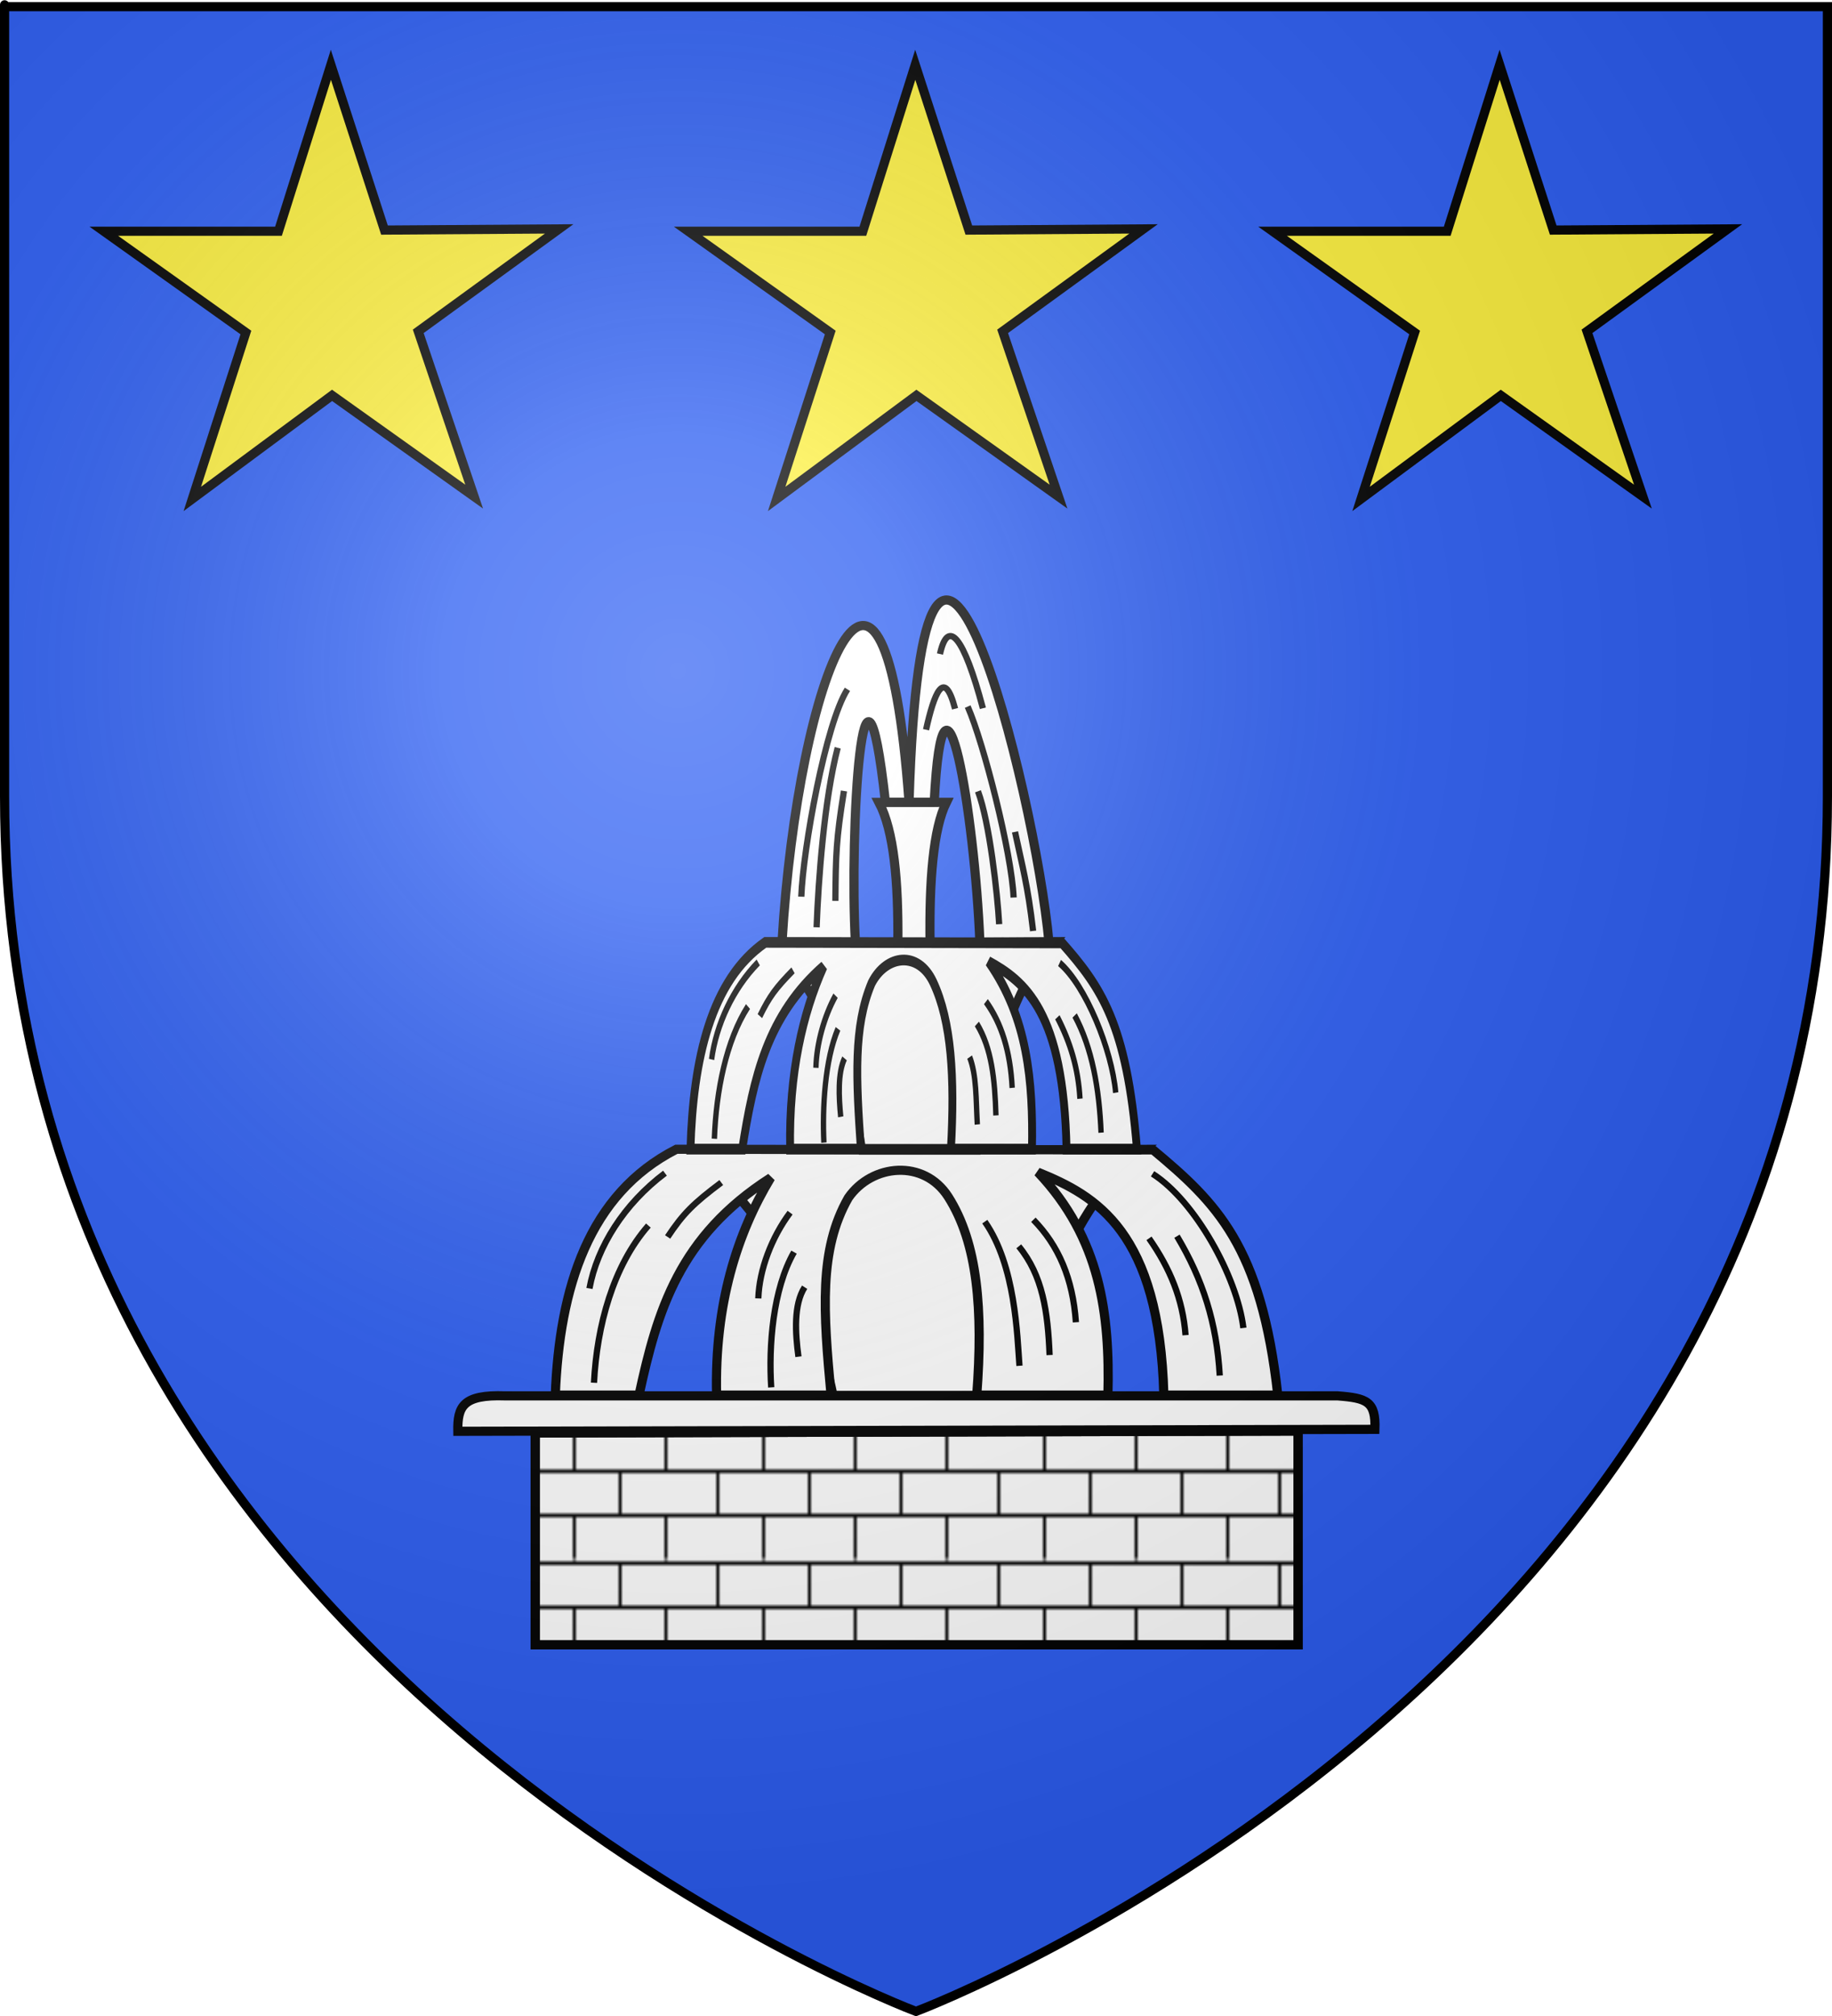 <?xml version="1.0" encoding="UTF-8" standalone="no"?>
<svg
   xmlns:dc="http://purl.org/dc/elements/1.1/"
   xmlns:cc="http://web.resource.org/cc/"
   xmlns:rdf="http://www.w3.org/1999/02/22-rdf-syntax-ns#"
   xmlns:svg="http://www.w3.org/2000/svg"
   xmlns="http://www.w3.org/2000/svg"
   xmlns:xlink="http://www.w3.org/1999/xlink"
   xmlns:sodipodi="http://sodipodi.sourceforge.net/DTD/sodipodi-0.dtd"
   xmlns:inkscape="http://www.inkscape.org/namespaces/inkscape"
   height="660"
   width="600"
   version="1.0"
   id="svg2"
   sodipodi:version="0.32"
   inkscape:version="0.44.1"
   sodipodi:docname="Blason ville fr Clairefontaine-en-Yvelines (Yvelines).svg"
   sodipodi:docbase="C:\Documents and Settings\Henry SALOME\Mes documents\Mes images\Blasons\Inkscape\Blasons Yvelines"
   inkscape:export-filename="/Users/olivier/Desktop/Blason Rouge/Blason_Vide_3D.png"
   inkscape:export-xdpi="144"
   inkscape:export-ydpi="144">
  <sodipodi:namedview
     inkscape:window-height="708"
     inkscape:window-width="1024"
     inkscape:pageshadow="2"
     inkscape:pageopacity="0.0"
     guidetolerance="10.0"
     gridtolerance="10.0"
     objecttolerance="10.0"
     borderopacity="1.0"
     bordercolor="#666666"
     pagecolor="#ffffff"
     id="base"
     showgrid="false"
     height="660px"
     inkscape:zoom="0.77575758"
     inkscape:cx="300"
     inkscape:cy="330"
     inkscape:window-x="-4"
     inkscape:window-y="-4"
     inkscape:current-layer="layer4"
     showguides="true"
     inkscape:guide-bbox="true">
    <sodipodi:guide
       orientation="horizontal"
       position="892.032"
       id="guide10314" />
  </sodipodi:namedview>
  <desc
     id="desc4">Flag of Canton of Valais (Wallis)</desc>
  <defs
     id="defs6">
    <pattern
       inkscape:collect="always"
       xlink:href="#pattern4000"
       id="pattern13393"
       patternTransform="matrix(1,0,0,1.204,-41.404,629.159)" />
    <pattern
       inkscape:collect="always"
       xlink:href="#pattern3994"
       id="pattern4000"
       patternTransform="matrix(1,0,0,1.204,-45.005,671.779)" />
    <pattern
       inkscape:collect="always"
       xlink:href="#pattern15092"
       id="pattern3994"
       patternTransform="matrix(1,0,0,1.204,-216.689,295.771)" />
    <pattern
       patternUnits="userSpaceOnUse"
       width="92"
       height="48.5"
       patternTransform="matrix(1,0,0,1.204,-394.986,852.248)"
       id="pattern15092">
      <g
         style="fill:black;fill-opacity:1"
         id="g15066"
         transform="translate(205,-599)">
        <g
           style="fill:black;fill-opacity:1"
           id="g14805">
          <path
             sodipodi:nodetypes="cc"
             id="path12865"
             d="M -174.5,623.5 L -174.5,635.5"
             style="fill:black;fill-opacity:1;fill-rule:evenodd;stroke:black;stroke-width:1;stroke-linecap:butt;stroke-linejoin:miter;stroke-miterlimit:1;stroke-dasharray:none;stroke-opacity:1;display:inline" />
          <path
             sodipodi:nodetypes="cc"
             id="path12867"
             d="M -144.5,623.5 L -144.5,635.5"
             style="fill:black;fill-opacity:1;fill-rule:evenodd;stroke:black;stroke-width:1;stroke-linecap:butt;stroke-linejoin:miter;stroke-miterlimit:1;stroke-dasharray:none;stroke-opacity:1;display:inline" />
          <path
             sodipodi:nodetypes="cc"
             id="path12869"
             d="M -189.5,611.5 L -189.5,623.5"
             style="fill:black;fill-opacity:1;fill-rule:evenodd;stroke:black;stroke-width:1;stroke-linecap:butt;stroke-linejoin:miter;stroke-miterlimit:1;stroke-dasharray:none;stroke-opacity:1;display:inline" />
          <path
             sodipodi:nodetypes="cc"
             id="path12871"
             d="M -159.5,611.5 L -159.5,623.5"
             style="fill:black;fill-opacity:1;fill-rule:evenodd;stroke:black;stroke-width:1;stroke-linecap:butt;stroke-linejoin:miter;stroke-miterlimit:1;stroke-dasharray:none;stroke-opacity:1;display:inline" />
          <path
             sodipodi:nodetypes="cc"
             id="path12873"
             d="M -129.5,611.5 L -129.5,623.5"
             style="fill:black;fill-opacity:1;fill-rule:evenodd;stroke:black;stroke-width:1;stroke-linecap:butt;stroke-linejoin:miter;stroke-miterlimit:1;stroke-dasharray:none;stroke-opacity:1;display:inline" />
          <path
             sodipodi:nodetypes="cc"
             id="path12875"
             d="M -174.5,599.5 L -174.5,611.5"
             style="fill:black;fill-opacity:1;fill-rule:evenodd;stroke:black;stroke-width:1;stroke-linecap:butt;stroke-linejoin:miter;stroke-miterlimit:1;stroke-dasharray:none;stroke-opacity:1;display:inline" />
          <path
             sodipodi:nodetypes="cc"
             id="path12877"
             d="M -144.5,599.5 L -144.5,611.5"
             style="fill:black;fill-opacity:1;fill-rule:evenodd;stroke:black;stroke-width:1;stroke-linecap:butt;stroke-linejoin:miter;stroke-miterlimit:1;stroke-dasharray:none;stroke-opacity:1;display:inline" />
          <path
             sodipodi:nodetypes="cc"
             id="path12879"
             d="M -204.5,623.5 L -204.5,635.5"
             style="fill:black;fill-opacity:1;fill-rule:evenodd;stroke:black;stroke-width:1;stroke-linecap:butt;stroke-linejoin:miter;stroke-miterlimit:1;stroke-dasharray:none;stroke-opacity:1;display:inline" />
          <path
             sodipodi:nodetypes="cc"
             id="path12881"
             d="M -204.5,599.5 L -204.5,611.5"
             style="fill:black;fill-opacity:1;fill-rule:evenodd;stroke:black;stroke-width:1;stroke-linecap:butt;stroke-linejoin:miter;stroke-miterlimit:1;stroke-dasharray:none;stroke-opacity:1;display:inline" />
        </g>
        <g
           style="fill:black;fill-opacity:1"
           id="g15061">
          <path
             id="path12859"
             d="M -190,635.5 L -190,647.5 L -189,647.5 L -189,635.5 L -190,635.5 z "
             style="fill:black;fill-opacity:1;fill-rule:evenodd;stroke:none;stroke-width:1;stroke-linecap:butt;stroke-linejoin:miter;stroke-miterlimit:1;stroke-opacity:1" />
          <path
             id="path12861"
             d="M -160,635.5 L -160,647.5 L -159,647.5 L -159,635.5 L -160,635.5 z "
             style="fill:black;fill-opacity:1;fill-rule:evenodd;stroke:none;stroke-width:1;stroke-linecap:butt;stroke-linejoin:miter;stroke-miterlimit:1;stroke-dasharray:none;stroke-opacity:1;display:inline" />
          <path
             id="path12863"
             d="M -130,635.5 L -130,647.5 L -129,647.5 L -129,635.5 L -130,635.5 z "
             style="fill:black;fill-opacity:1;fill-rule:evenodd;stroke:none;stroke-width:1;stroke-linecap:butt;stroke-linejoin:miter;stroke-miterlimit:1;stroke-dasharray:none;stroke-opacity:1;display:inline" />
        </g>
        <g
           style="fill:black;fill-opacity:1"
           id="g15055">
          <path
             sodipodi:nodetypes="cccsssscc"
             id="path12885"
             d="M -205,599 L -205,600 L -113.79,600 C -113.727,600 -113.057,600 -113.032,600 C -113.022,600 -113.003,600 -113,600 C -113,600 -113,599 -113,599 C -113.003,599 -113.022,599 -113.032,599 C -113.057,599 -113.727,599 -113.79,599 L -205,599 z "
             style="fill:black;fill-opacity:1;fill-rule:evenodd;stroke:none;stroke-width:1;stroke-linecap:butt;stroke-linejoin:miter;stroke-miterlimit:0;stroke-opacity:1;display:inline" />
          <path
             sodipodi:nodetypes="cccsssscc"
             id="path12887"
             d="M -205,611 L -205,612 L -113.79,612 C -113.727,612 -113.057,612 -113.032,612 C -113.022,612 -113.003,612 -113,612 C -113,612 -113,611 -113,611 C -113.003,611 -113.022,611 -113.032,611 C -113.057,611 -113.727,611 -113.79,611 L -205,611 z "
             style="fill:black;fill-opacity:1;fill-rule:evenodd;stroke:none;stroke-width:1;stroke-linecap:butt;stroke-linejoin:miter;stroke-miterlimit:0;stroke-opacity:1;display:inline" />
          <path
             sodipodi:nodetypes="cccsssscc"
             id="path12889"
             d="M -205,623 L -205,624 L -113.79,624 C -113.727,624 -113.057,624 -113.032,624 C -113.022,624 -113.003,624 -113,624 C -113,624 -113,623 -113,623 C -113.003,623 -113.022,623 -113.032,623 C -113.057,623 -113.727,623 -113.79,623 L -205,623 z "
             style="fill:black;fill-opacity:1;fill-rule:evenodd;stroke:none;stroke-width:1;stroke-linecap:butt;stroke-linejoin:miter;stroke-miterlimit:0;stroke-opacity:1;display:inline" />
          <path
             sodipodi:nodetypes="cccsssscc"
             id="path12891"
             d="M -205,635 L -205,636 L -113.79,636 C -113.727,636 -113.057,636 -113.032,636 C -113.022,636 -113.003,636 -113,636 C -113,636 -113,635 -113,635 C -113.003,635 -113.022,635 -113.032,635 C -113.057,635 -113.727,635 -113.79,635 L -205,635 z "
             style="fill:black;fill-opacity:1;fill-rule:evenodd;stroke:none;stroke-width:1;stroke-linecap:butt;stroke-linejoin:miter;stroke-miterlimit:0;stroke-opacity:1;display:inline" />
        </g>
      </g>
    </pattern>
    <linearGradient
       id="linearGradient2893">
      <stop
         style="stop-color:white;stop-opacity:0.314;"
         offset="0"
         id="stop2895" />
      <stop
         id="stop2897"
         offset="0.19"
         style="stop-color:white;stop-opacity:0.251;" />
      <stop
         style="stop-color:#6b6b6b;stop-opacity:0.125;"
         offset="0.6"
         id="stop2901" />
      <stop
         style="stop-color:black;stop-opacity:0.125;"
         offset="1"
         id="stop2899" />
    </linearGradient>
    <radialGradient
       inkscape:collect="always"
       xlink:href="#linearGradient2893"
       id="radialGradient3163"
       gradientUnits="userSpaceOnUse"
       gradientTransform="matrix(1.353,0,0,1.349,-77.629,-85.747)"
       cx="221.445"
       cy="226.331"
       fx="221.445"
       fy="226.331"
       r="300" />
  </defs>
  <g
     inkscape:groupmode="layer"
     id="layer3"
     inkscape:label="Fond écu"
     style="opacity:1;display:inline"
     sodipodi:insensitive="true">
    <path
       id="path2855"
       style="fill:#2b5df2;fill-opacity:1;fill-rule:evenodd;stroke:none;stroke-width:1px;stroke-linecap:butt;stroke-linejoin:miter;stroke-opacity:1"
       d="M 300,658.5 C 300,658.5 598.5,546.18 598.5,260.728 C 598.5,-24.723 598.5,2.176 598.5,2.176 L 1.5,2.176 L 1.5,260.728 C 1.5,546.18 300,658.5 300,658.5 z "
       sodipodi:nodetypes="cccccc" />
    <path
       style="fill:white;fill-opacity:1;stroke:black;stroke-width:3;stroke-miterlimit:4;stroke-dasharray:none;stroke-opacity:1;display:inline"
       d="M 425.124,538.5 L 175.284,538.5 L 175.284,469.137 L 425.124,468.493 L 425.124,538.5 z "
       id="path13396"
       sodipodi:nodetypes="ccccc" />
  </g>
  <g
     inkscape:groupmode="layer"
     id="layer4"
     inkscape:label="Meubles"
     style="display:inline"
     sodipodi:insensitive="true">
    <rect
       style="fill:none;stroke:none"
       width="289.563"
       height="205.756"
       x="-178.297"
       y="556.477"
       id="rect3996" />
    <g
       id="g14335">
      <g
         id="g14287">
        <g
           id="g14283">
          <path
             sodipodi:nodetypes="ccccc"
             id="rect3998"
             d="M 425.124,538.5 L 175.284,538.5 L 175.284,469.137 L 425.124,468.493 L 425.124,538.5 z "
             style="fill:url(#pattern13393);fill-opacity:1;stroke:black;stroke-width:3;stroke-miterlimit:4;stroke-dasharray:none;stroke-opacity:1;display:inline" />
          <path
             sodipodi:nodetypes="ccccc"
             id="path4890"
             d="M 149.944,468.58 L 450.296,467.935 C 450.614,458.782 447.69,457.711 438.05,456.978 L 165.413,456.978 C 151.589,456.511 149.804,460.453 149.944,468.58 z "
             style="fill:white;fill-opacity:1;fill-rule:evenodd;stroke:black;stroke-width:3;stroke-linecap:butt;stroke-linejoin:miter;stroke-miterlimit:4;stroke-dasharray:none;stroke-opacity:1" />
        </g>
        <g
           id="g9500"
           transform="translate(3.6,-42.62)">
          <path
             sodipodi:nodetypes="ccccc"
             id="polygon35"
             d="M 290.456,351.913 C 290.675,330.86 289.14,314.601 284.276,305.302 L 306.339,305.285 C 302.068,313.956 300.699,330.625 301.006,351.913 L 290.456,351.913 z "
             style="fill:white;stroke:black;stroke-width:3;stroke-miterlimit:4;stroke-dasharray:none" />
          <path
             sodipodi:nodetypes="cccccccc"
             id="polygon37"
             d="M 276.548,351.111 C 274.571,314.947 279.029,238.61 286.392,305.256 L 302.363,305.256 C 305.359,247.351 315.645,309.196 317.321,351.111 L 339.948,351.111 C 335.448,301.648 298.69,154.429 294.121,305.256 C 286.06,193.551 257.811,262.908 252.515,351.111 L 276.548,351.111 z "
             style="fill:white;stroke:black;stroke-width:3;stroke-miterlimit:4;stroke-dasharray:none" />
          <g
             transform="translate(-8.204,15.951)"
             id="g7664">
            <path
               style="fill:white;stroke:black;stroke-width:3;stroke-miterlimit:4;stroke-dasharray:none"
               d="M 230.546,403.664 L 379.132,402.951 C 356.627,420.427 345.216,454.038 338.483,483.5 L 277.405,483.5 C 271.346,453.848 256.542,423.4 230.546,403.664 z "
               id="polygon33"
               sodipodi:nodetypes="ccccc" />
            <g
               id="g7617"
               transform="translate(7.656,70.183)">
              <path
                 transform="matrix(2.044,0,0,2.044,29.983,-23.339)"
                 sodipodi:nodetypes="ccccccccccccccc"
                 id="polygon47"
                 d="M 86.229,213.583 L 72.813,213.583 C 73.486,196.372 78.157,181.379 92.212,174.204 L 168.6,174.306 C 178.698,182.728 185.966,189.69 188.58,213.583 L 170.322,213.583 C 169.604,187.362 159.508,181.665 150.135,177.873 C 160.184,188.502 161.684,200.544 161.363,213.583 L 140.346,213.583 C 141.374,199.894 140.501,189.232 135.766,181.806 C 131.882,175.741 123.538,176.532 119.772,181.976 C 115.026,190.28 115.755,200.195 116.999,213.583 L 98.659,213.583 C 98.311,198.994 101.966,187.64 107.332,178.765 C 92.656,188.15 89.156,200.047 86.229,213.583 z "
                 style="fill:white;stroke:black;stroke-width:1.467;stroke-miterlimit:4;stroke-dasharray:none" />
              <path
                 sodipodi:nodetypes="cc"
                 d="M 214.732,340.558 C 201.321,350.646 192.499,364.67 190,378.308"
                 id="path75"
                 style="fill:none;stroke:black;stroke-width:2.044" />
              <path
                 sodipodi:nodetypes="cc"
                 d="M 209.302,357.713 C 197.737,370.946 192.445,390.503 191.487,409.176"
                 id="path77"
                 style="fill:none;stroke:black;stroke-width:2.044" />
              <path
                 sodipodi:nodetypes="cc"
                 d="M 233.173,343.628 C 224.049,350.479 220.748,353.717 215.607,361.443"
                 id="path79"
                 style="fill:none;stroke:black;stroke-width:2.044" />
              <path
                 sodipodi:nodetypes="cc"
                 d="M 255.711,353.485 C 249.657,361.606 245.634,372.141 245.302,381.563"
                 id="path81"
                 style="fill:none;stroke:black;stroke-width:2.044" />
              <path
                 sodipodi:nodetypes="cc"
                 d="M 257,366.406 C 250.042,378.531 248.66,397.236 249.53,410.682"
                 id="path83"
                 style="fill:none;stroke:black;stroke-width:2.044" />
              <path
                 sodipodi:nodetypes="cc"
                 d="M 260.476,377.894 C 256.836,383.605 257.399,392.843 258.446,400.644"
                 id="path85"
                 style="fill:none;stroke:black;stroke-width:2.044" />
              <path
                 sodipodi:nodetypes="cc"
                 d="M 319.477,356.432 C 329.56,370.844 330.07,393.583 330.834,403.624"
                 id="path87"
                 style="fill:none;stroke:black;stroke-width:2.044" />
              <path
                 sodipodi:nodetypes="cc"
                 d="M 330.604,364.511 C 338.433,373.992 340.132,385.933 340.698,400.099"
                 id="path89"
                 style="fill:none;stroke:black;stroke-width:2.044" />
              <path
                 sodipodi:nodetypes="cc"
                 d="M 335.391,355.809 C 343.609,364.212 348.331,375.058 349.315,389.371"
                 id="path91"
                 style="fill:none;stroke:black;stroke-width:2.044" />
              <path
                 sodipodi:nodetypes="cc"
                 d="M 373.259,361.898 C 380.159,371.731 384.33,381.799 385.231,393.594"
                 id="path93"
                 style="fill:none;stroke:black;stroke-width:2.044" />
              <path
                 sodipodi:nodetypes="cc"
                 d="M 382.418,361.194 C 390.947,375.468 395.431,389.578 396.426,406.815"
                 id="path95"
                 style="fill:none;stroke:black;stroke-width:2.044" />
              <path
                 sodipodi:nodetypes="cc"
                 d="M 374.422,340.764 C 388.242,349.529 402.106,374.324 404.168,391.237"
                 id="path97"
                 style="fill:none;stroke:black;stroke-width:2.044" />
            </g>
          </g>
          <g
             transform="matrix(0.618,0,0,0.841,107.294,12.279)"
             id="g7681">
            <path
               style="fill:white;stroke:black;stroke-width:4.161;stroke-miterlimit:4;stroke-dasharray:none"
               d="M 230.546,403.664 L 379.132,402.951 C 356.627,420.427 345.216,454.038 338.483,483.5 L 277.405,483.5 C 271.346,453.848 256.542,423.4 230.546,403.664 z "
               id="path7683"
               sodipodi:nodetypes="ccccc" />
            <g
               id="g7685"
               transform="translate(7.656,70.183)">
              <path
                 transform="matrix(2.044,0,0,2.044,29.983,-23.339)"
                 sodipodi:nodetypes="ccccccccccccccc"
                 id="path7687"
                 d="M 86.229,213.583 L 72.813,213.583 C 73.486,196.372 78.157,181.379 92.212,174.204 L 169.141,174.306 C 179.239,182.728 185.966,189.69 188.58,213.583 L 170.322,213.583 C 169.604,187.362 159.508,181.665 150.135,177.873 C 160.184,188.502 161.684,200.544 161.363,213.583 L 140.346,213.583 C 141.374,199.894 140.501,189.232 135.766,181.806 C 131.882,175.741 123.538,176.532 119.772,181.976 C 115.026,190.28 115.755,200.195 116.999,213.583 L 98.659,213.583 C 98.311,198.994 101.966,187.64 107.332,178.765 C 92.656,188.15 89.156,200.047 86.229,213.583 z "
                 style="fill:white;stroke:black;stroke-width:2.035;stroke-miterlimit:4;stroke-dasharray:none" />
              <path
                 sodipodi:nodetypes="cc"
                 d="M 214.732,340.558 C 201.321,350.646 192.499,364.67 190,378.308"
                 id="path7689"
                 style="fill:none;stroke:black;stroke-width:2.836" />
              <path
                 sodipodi:nodetypes="cc"
                 d="M 209.302,357.713 C 197.737,370.946 192.445,390.503 191.487,409.176"
                 id="path7691"
                 style="fill:none;stroke:black;stroke-width:2.836" />
              <path
                 sodipodi:nodetypes="cc"
                 d="M 233.173,343.628 C 224.049,350.479 220.748,353.717 215.607,361.443"
                 id="path7693"
                 style="fill:none;stroke:black;stroke-width:2.836" />
              <path
                 sodipodi:nodetypes="cc"
                 d="M 255.711,353.485 C 249.657,361.606 245.634,372.141 245.302,381.563"
                 id="path7695"
                 style="fill:none;stroke:black;stroke-width:2.836" />
              <path
                 sodipodi:nodetypes="cc"
                 d="M 257,366.406 C 250.042,378.531 248.66,397.236 249.53,410.682"
                 id="path7697"
                 style="fill:none;stroke:black;stroke-width:2.836" />
              <path
                 sodipodi:nodetypes="cc"
                 d="M 260.476,377.894 C 256.836,383.605 257.399,392.843 258.446,400.644"
                 id="path7699"
                 style="fill:none;stroke:black;stroke-width:2.836" />
              <path
                 sodipodi:nodetypes="cc"
                 d="M 326.769,377.396 C 330.472,384.516 330.07,393.583 330.834,403.624"
                 id="path7701"
                 style="fill:none;stroke:black;stroke-width:2.836" />
              <path
                 sodipodi:nodetypes="cc"
                 d="M 330.604,364.511 C 338.433,373.992 340.132,385.933 340.698,400.099"
                 id="path7703"
                 style="fill:none;stroke:black;stroke-width:2.836" />
              <path
                 sodipodi:nodetypes="cc"
                 d="M 335.391,355.809 C 343.609,364.212 348.331,375.058 349.315,389.371"
                 id="path7705"
                 style="fill:none;stroke:black;stroke-width:2.836" />
              <path
                 sodipodi:nodetypes="cc"
                 d="M 373.259,361.898 C 380.159,371.731 384.33,381.799 385.231,393.594"
                 id="path7707"
                 style="fill:none;stroke:black;stroke-width:2.836" />
              <path
                 sodipodi:nodetypes="cc"
                 d="M 382.418,361.194 C 391.684,373.842 395.431,389.578 396.426,406.815"
                 id="path7709"
                 style="fill:none;stroke:black;stroke-width:2.836" />
              <path
                 sodipodi:nodetypes="cc"
                 d="M 374.422,340.764 C 388.242,349.529 402.106,374.324 404.168,391.237"
                 id="path7711"
                 style="fill:none;stroke:black;stroke-width:2.836" />
            </g>
          </g>
          <path
             sodipodi:nodetypes="cc"
             d="M 313.331,273.939 C 318.602,285.941 327.755,321.961 328.369,336.454"
             id="path9484"
             style="fill:none;stroke:black;stroke-width:2.044" />
          <path
             sodipodi:nodetypes="cc"
             d="M 316.694,301.669 C 320.503,311.761 323.081,335.266 323.638,345.185"
             id="path9486"
             style="fill:none;stroke:black;stroke-width:2.044" />
          <path
             sodipodi:nodetypes="cc"
             d="M 328.826,314.957 C 331.209,326.148 333.034,332.531 334.75,347.392"
             id="path9488"
             style="fill:none;stroke:black;stroke-width:2.044" />
          <path
             sodipodi:nodetypes="cc"
             d="M 273.944,268.292 C 266.796,279.419 259.423,320.475 258.831,336.176"
             id="path9490"
             style="fill:none;stroke:black;stroke-width:2.044" />
          <path
             sodipodi:nodetypes="cc"
             d="M 270.754,287.434 C 266.34,304.485 264.437,330.502 263.844,346.203"
             id="path9492"
             style="fill:none;stroke:black;stroke-width:2.044" />
          <path
             sodipodi:nodetypes="cc"
             d="M 272.804,301.562 C 270.214,317.702 270.133,322.298 269.997,337.544"
             id="path9494"
             style="fill:none;stroke:black;stroke-width:2.044" />
          <path
             sodipodi:nodetypes="cc"
             d="M 299.694,281.509 C 302.297,269.81 305.601,260.887 309.192,274.65"
             id="path9496"
             style="fill:none;stroke:black;stroke-width:2.044" />
          <path
             sodipodi:nodetypes="cc"
             d="M 304.251,256.738 C 306.854,245.04 311.981,250.701 318.307,274.49"
             id="path9498"
             style="fill:none;stroke:black;stroke-width:2.044" />
        </g>
      </g>
      <g
         transform="matrix(1.002,0,0,1.002,-3.002,-0.339)"
         id="g12452">
        <g
           style="display:inline"
           id="g11552"
           transform="matrix(2.234,0,0,2.234,2.367,-12.356)">
					
						<path
   style="fill:#fcef3c;fill-rule:evenodd;stroke:black;stroke-width:1.34;stroke-linecap:square;stroke-miterlimit:10"
   d="M 69.655,78.314 L 61.476,54.141 L 82.092,39.16 L 56.533,39.332 L 48.693,15.157 L 41.026,39.501 L 15.468,39.501 L 36.257,54.311 L 28.417,78.655 L 48.866,63.506 L 69.655,78.314 z "
   id="polygon11554" />

				</g>
        <g
           style="display:inline"
           id="g11556"
           transform="matrix(2.234,0,0,2.234,2.367,-12.356)">
					
						<path
   style="fill:#fcef3c;fill-rule:evenodd;stroke:black;stroke-width:1.34;stroke-linecap:square;stroke-miterlimit:10;stroke-dasharray:none"
   d="M 155.155,78.314 L 146.976,54.141 L 167.592,39.16 L 142.033,39.332 L 134.193,15.157 L 126.526,39.501 L 100.968,39.501 L 121.757,54.311 L 113.917,78.655 L 134.366,63.506 L 155.155,78.314 z "
   id="polygon11558" />

				</g>
        <g
           style="display:inline"
           id="g11560"
           transform="matrix(2.234,0,0,2.234,2.367,-12.356)">
					
						<path
   style="fill:#fcef3c;fill-rule:evenodd;stroke:black;stroke-width:1.34;stroke-linecap:square;stroke-miterlimit:10"
   d="M 240.655,78.314 L 232.476,54.141 L 253.092,39.16 L 227.533,39.332 L 219.693,15.157 L 212.026,39.501 L 186.468,39.501 L 207.257,54.311 L 199.417,78.655 L 219.866,63.506 L 240.655,78.314 z "
   id="polygon11562" />

				</g>
      </g>
    </g>
  </g>
  <g
     inkscape:groupmode="layer"
     id="layer2"
     inkscape:label="Reflet final"
     sodipodi:insensitive="true"
     style="display:inline">
    <path
       sodipodi:nodetypes="cccccc"
       d="M 300,658.5 C 300,658.5 598.5,546.18 598.5,260.728 C 598.5,-24.723 598.5,2.176 598.5,2.176 L 1.5,2.176 L 1.5,260.728 C 1.5,546.18 300,658.5 300,658.5 z "
       style="opacity:1;fill:url(#radialGradient3163);fill-opacity:1;fill-rule:evenodd;stroke:none;stroke-width:1px;stroke-linecap:butt;stroke-linejoin:miter;stroke-opacity:1"
       id="path2875"
       inkscape:export-xdpi="144"
       inkscape:export-ydpi="144" />
  </g>
  <g
     inkscape:groupmode="layer"
     id="layer1"
     inkscape:label="Contour final"
     sodipodi:insensitive="true">
    <path
       sodipodi:nodetypes="cccccc"
       d="M 300,658.5 C 300,658.5 1.5,546.18 1.5,260.728 C 1.5,-24.723 1.5,2.176 1.5,2.176 L 598.5,2.176 L 598.5,260.728 C 598.5,546.18 300,658.5 300,658.5 z "
       style="opacity:1;fill:none;fill-opacity:1;fill-rule:evenodd;stroke:black;stroke-width:3;stroke-linecap:butt;stroke-linejoin:miter;stroke-miterlimit:4;stroke-dasharray:none;stroke-opacity:1"
       id="path1411"
       inkscape:export-xdpi="144"
       inkscape:export-ydpi="144" />
  </g>
</svg>
